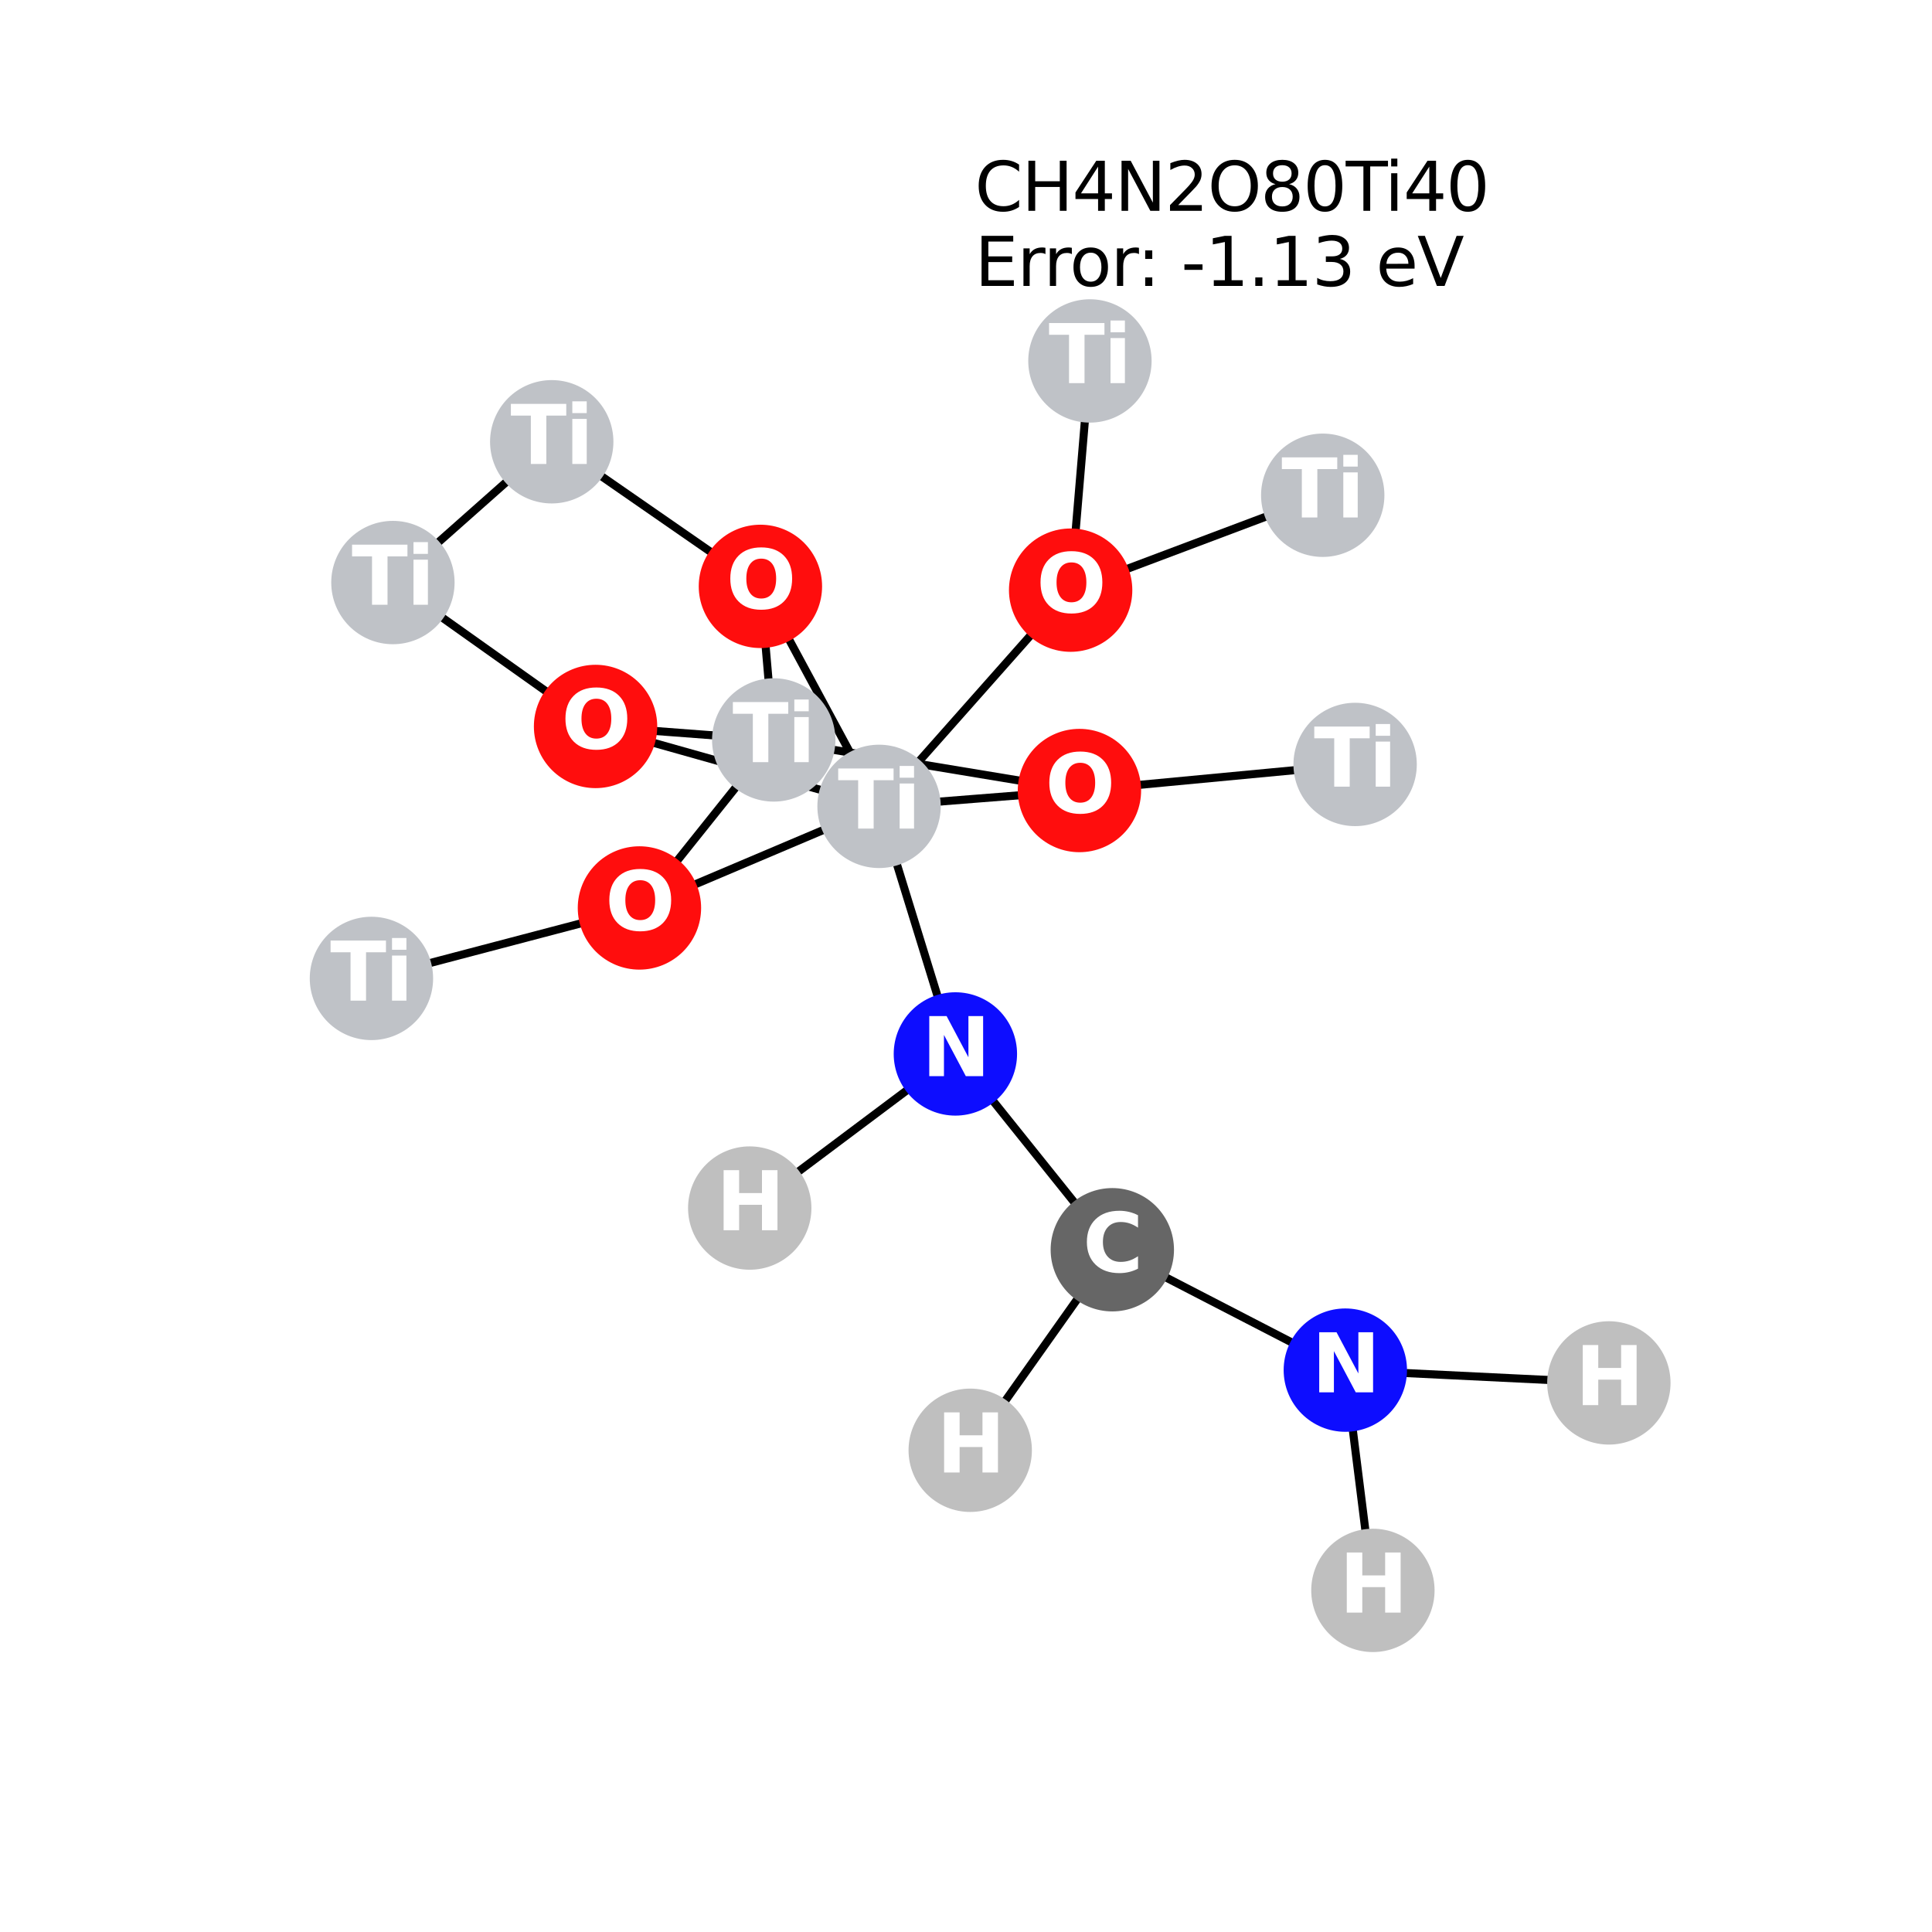 <?xml version="1.0" encoding="utf-8" standalone="no"?>
<!DOCTYPE svg PUBLIC "-//W3C//DTD SVG 1.1//EN"
  "http://www.w3.org/Graphics/SVG/1.1/DTD/svg11.dtd">
<svg xmlns:xlink="http://www.w3.org/1999/xlink" width="288pt" height="288pt" viewBox="0 0 288 288" xmlns="http://www.w3.org/2000/svg" version="1.1">
 <defs>
  <style type="text/css">*{stroke-linejoin: round; stroke-linecap: butt}</style>
 </defs>
 <g id="figure_1">
  <g id="patch_1">
   <path d="M 0 288 
L 288 288 
L 288 0 
L 0 0 
z
" style="fill: #ffffff"/>
  </g>
  <g id="axes_1">
   <g id="LineCollection_1">
    <path d="M 115.339 110.301 
L 160.91 117.843 
" clip-path="url(#p4053e6e95c)" style="fill: none; stroke: #000000; stroke-width: 1.2"/>
    <path d="M 115.339 110.301 
L 113.354 87.41 
" clip-path="url(#p4053e6e95c)" style="fill: none; stroke: #000000; stroke-width: 1.2"/>
    <path d="M 115.339 110.301 
L 95.32 135.347 
" clip-path="url(#p4053e6e95c)" style="fill: none; stroke: #000000; stroke-width: 1.2"/>
    <path d="M 115.339 110.301 
L 88.779 108.292 
" clip-path="url(#p4053e6e95c)" style="fill: none; stroke: #000000; stroke-width: 1.2"/>
    <path d="M 197.177 73.827 
L 159.598 87.973 
" clip-path="url(#p4053e6e95c)" style="fill: none; stroke: #000000; stroke-width: 1.2"/>
    <path d="M 82.246 65.853 
L 58.571 86.839 
" clip-path="url(#p4053e6e95c)" style="fill: none; stroke: #000000; stroke-width: 1.2"/>
    <path d="M 82.246 65.853 
L 113.354 87.41 
" clip-path="url(#p4053e6e95c)" style="fill: none; stroke: #000000; stroke-width: 1.2"/>
    <path d="M 202.006 113.955 
L 160.91 117.843 
" clip-path="url(#p4053e6e95c)" style="fill: none; stroke: #000000; stroke-width: 1.2"/>
    <path d="M 159.598 87.973 
L 131.039 120.204 
" clip-path="url(#p4053e6e95c)" style="fill: none; stroke: #000000; stroke-width: 1.2"/>
    <path d="M 159.598 87.973 
L 162.473 53.804 
" clip-path="url(#p4053e6e95c)" style="fill: none; stroke: #000000; stroke-width: 1.2"/>
    <path d="M 131.039 120.204 
L 160.91 117.843 
" clip-path="url(#p4053e6e95c)" style="fill: none; stroke: #000000; stroke-width: 1.2"/>
    <path d="M 131.039 120.204 
L 113.354 87.41 
" clip-path="url(#p4053e6e95c)" style="fill: none; stroke: #000000; stroke-width: 1.2"/>
    <path d="M 131.039 120.204 
L 95.32 135.347 
" clip-path="url(#p4053e6e95c)" style="fill: none; stroke: #000000; stroke-width: 1.2"/>
    <path d="M 131.039 120.204 
L 88.779 108.292 
" clip-path="url(#p4053e6e95c)" style="fill: none; stroke: #000000; stroke-width: 1.2"/>
    <path d="M 131.039 120.204 
L 142.417 157.109 
" clip-path="url(#p4053e6e95c)" style="fill: none; stroke: #000000; stroke-width: 1.2"/>
    <path d="M 58.571 86.839 
L 88.779 108.292 
" clip-path="url(#p4053e6e95c)" style="fill: none; stroke: #000000; stroke-width: 1.2"/>
    <path d="M 95.32 135.347 
L 55.369 145.852 
" clip-path="url(#p4053e6e95c)" style="fill: none; stroke: #000000; stroke-width: 1.2"/>
    <path d="M 165.811 186.297 
L 144.629 216.19 
" clip-path="url(#p4053e6e95c)" style="fill: none; stroke: #000000; stroke-width: 1.2"/>
    <path d="M 165.811 186.297 
L 142.417 157.109 
" clip-path="url(#p4053e6e95c)" style="fill: none; stroke: #000000; stroke-width: 1.2"/>
    <path d="M 165.811 186.297 
L 200.546 204.243 
" clip-path="url(#p4053e6e95c)" style="fill: none; stroke: #000000; stroke-width: 1.2"/>
    <path d="M 142.417 157.109 
L 111.762 180.083 
" clip-path="url(#p4053e6e95c)" style="fill: none; stroke: #000000; stroke-width: 1.2"/>
    <path d="M 200.546 204.243 
L 204.656 237.076 
" clip-path="url(#p4053e6e95c)" style="fill: none; stroke: #000000; stroke-width: 1.2"/>
    <path d="M 200.546 204.243 
L 239.831 206.149 
" clip-path="url(#p4053e6e95c)" style="fill: none; stroke: #000000; stroke-width: 1.2"/>
   </g>
   <g id="PathCollection_1">
    <defs>
     <path id="C0_0_d6ccbff6bb" d="M 0 8.944 
C 2.372 8.944 4.647 8.002 6.325 6.325 
C 8.002 4.647 8.944 2.372 8.944 -0 
C 8.944 -2.372 8.002 -4.647 6.325 -6.325 
C 4.647 -8.002 2.372 -8.944 0 -8.944 
C -2.372 -8.944 -4.647 -8.002 -6.325 -6.325 
C -8.002 -4.647 -8.944 -2.372 -8.944 0 
C -8.944 2.372 -8.002 4.647 -6.325 6.325 
C -4.647 8.002 -2.372 8.944 0 8.944 
z
"/>
    </defs>
    <g clip-path="url(#p4053e6e95c)">
     <use xlink:href="#C0_0_d6ccbff6bb" x="115.339" y="110.301" style="fill: #bfc2c7; stroke: #bfc2c7; stroke-width: 0.5"/>
    </g>
    <g clip-path="url(#p4053e6e95c)">
     <use xlink:href="#C0_0_d6ccbff6bb" x="197.177" y="73.827" style="fill: #bfc2c7; stroke: #bfc2c7; stroke-width: 0.5"/>
    </g>
    <g clip-path="url(#p4053e6e95c)">
     <use xlink:href="#C0_0_d6ccbff6bb" x="82.246" y="65.853" style="fill: #bfc2c7; stroke: #bfc2c7; stroke-width: 0.5"/>
    </g>
    <g clip-path="url(#p4053e6e95c)">
     <use xlink:href="#C0_0_d6ccbff6bb" x="202.006" y="113.955" style="fill: #bfc2c7; stroke: #bfc2c7; stroke-width: 0.5"/>
    </g>
    <g clip-path="url(#p4053e6e95c)">
     <use xlink:href="#C0_0_d6ccbff6bb" x="159.598" y="87.973" style="fill: #ff0d0d; stroke: #ff0d0d; stroke-width: 0.5"/>
    </g>
    <g clip-path="url(#p4053e6e95c)">
     <use xlink:href="#C0_0_d6ccbff6bb" x="131.039" y="120.204" style="fill: #bfc2c7; stroke: #bfc2c7; stroke-width: 0.5"/>
    </g>
    <g clip-path="url(#p4053e6e95c)">
     <use xlink:href="#C0_0_d6ccbff6bb" x="162.473" y="53.804" style="fill: #bfc2c7; stroke: #bfc2c7; stroke-width: 0.5"/>
    </g>
    <g clip-path="url(#p4053e6e95c)">
     <use xlink:href="#C0_0_d6ccbff6bb" x="58.571" y="86.839" style="fill: #bfc2c7; stroke: #bfc2c7; stroke-width: 0.5"/>
    </g>
    <g clip-path="url(#p4053e6e95c)">
     <use xlink:href="#C0_0_d6ccbff6bb" x="95.32" y="135.347" style="fill: #ff0d0d; stroke: #ff0d0d; stroke-width: 0.5"/>
    </g>
    <g clip-path="url(#p4053e6e95c)">
     <use xlink:href="#C0_0_d6ccbff6bb" x="88.779" y="108.292" style="fill: #ff0d0d; stroke: #ff0d0d; stroke-width: 0.5"/>
    </g>
    <g clip-path="url(#p4053e6e95c)">
     <use xlink:href="#C0_0_d6ccbff6bb" x="55.369" y="145.852" style="fill: #bfc2c7; stroke: #bfc2c7; stroke-width: 0.5"/>
    </g>
    <g clip-path="url(#p4053e6e95c)">
     <use xlink:href="#C0_0_d6ccbff6bb" x="113.354" y="87.41" style="fill: #ff0d0d; stroke: #ff0d0d; stroke-width: 0.5"/>
    </g>
    <g clip-path="url(#p4053e6e95c)">
     <use xlink:href="#C0_0_d6ccbff6bb" x="160.91" y="117.843" style="fill: #ff0d0d; stroke: #ff0d0d; stroke-width: 0.5"/>
    </g>
    <g clip-path="url(#p4053e6e95c)">
     <use xlink:href="#C0_0_d6ccbff6bb" x="165.811" y="186.297" style="fill: #666666; stroke: #666666; stroke-width: 0.5"/>
    </g>
    <g clip-path="url(#p4053e6e95c)">
     <use xlink:href="#C0_0_d6ccbff6bb" x="144.629" y="216.19" style="fill: #bfbfbf; stroke: #bfbfbf; stroke-width: 0.5"/>
    </g>
    <g clip-path="url(#p4053e6e95c)">
     <use xlink:href="#C0_0_d6ccbff6bb" x="142.417" y="157.109" style="fill: #0d0dff; stroke: #0d0dff; stroke-width: 0.5"/>
    </g>
    <g clip-path="url(#p4053e6e95c)">
     <use xlink:href="#C0_0_d6ccbff6bb" x="111.762" y="180.083" style="fill: #bfbfbf; stroke: #bfbfbf; stroke-width: 0.5"/>
    </g>
    <g clip-path="url(#p4053e6e95c)">
     <use xlink:href="#C0_0_d6ccbff6bb" x="200.546" y="204.243" style="fill: #0d0dff; stroke: #0d0dff; stroke-width: 0.5"/>
    </g>
    <g clip-path="url(#p4053e6e95c)">
     <use xlink:href="#C0_0_d6ccbff6bb" x="204.656" y="237.076" style="fill: #bfbfbf; stroke: #bfbfbf; stroke-width: 0.5"/>
    </g>
    <g clip-path="url(#p4053e6e95c)">
     <use xlink:href="#C0_0_d6ccbff6bb" x="239.831" y="206.149" style="fill: #bfbfbf; stroke: #bfbfbf; stroke-width: 0.5"/>
    </g>
   </g>
   <g id="text_1">
    <g clip-path="url(#p4053e6e95c)">
     <!-- Ti -->
     <g style="fill: #ffffff" transform="translate(109.189 113.613) scale(0.12 -0.12)">
      <defs>
       <path id="DejaVuSans-Bold-54" d="M 31 4666 
L 4331 4666 
L 4331 3756 
L 2784 3756 
L 2784 0 
L 1581 0 
L 1581 3756 
L 31 3756 
L 31 4666 
z
" transform="scale(0.016)"/>
       <path id="DejaVuSans-Bold-69" d="M 538 3500 
L 1656 3500 
L 1656 0 
L 538 0 
L 538 3500 
z
M 538 4863 
L 1656 4863 
L 1656 3950 
L 538 3950 
L 538 4863 
z
" transform="scale(0.016)"/>
      </defs>
      <use xlink:href="#DejaVuSans-Bold-54"/>
      <use xlink:href="#DejaVuSans-Bold-69" transform="translate(68.213 0)"/>
     </g>
    </g>
   </g>
   <g id="text_2">
    <g clip-path="url(#p4053e6e95c)">
     <!-- Ti -->
     <g style="fill: #ffffff" transform="translate(191.027 77.138) scale(0.12 -0.12)">
      <use xlink:href="#DejaVuSans-Bold-54"/>
      <use xlink:href="#DejaVuSans-Bold-69" transform="translate(68.213 0)"/>
     </g>
    </g>
   </g>
   <g id="text_3">
    <g clip-path="url(#p4053e6e95c)">
     <!-- Ti -->
     <g style="fill: #ffffff" transform="translate(76.096 69.164) scale(0.12 -0.12)">
      <use xlink:href="#DejaVuSans-Bold-54"/>
      <use xlink:href="#DejaVuSans-Bold-69" transform="translate(68.213 0)"/>
     </g>
    </g>
   </g>
   <g id="text_4">
    <g clip-path="url(#p4053e6e95c)">
     <!-- Ti -->
     <g style="fill: #ffffff" transform="translate(195.856 117.266) scale(0.12 -0.12)">
      <use xlink:href="#DejaVuSans-Bold-54"/>
      <use xlink:href="#DejaVuSans-Bold-69" transform="translate(68.213 0)"/>
     </g>
    </g>
   </g>
   <g id="text_5">
    <g clip-path="url(#p4053e6e95c)">
     <!-- O -->
     <g style="fill: #ffffff" transform="translate(154.497 91.284) scale(0.12 -0.12)">
      <defs>
       <path id="DejaVuSans-Bold-4f" d="M 2719 3878 
Q 2169 3878 1866 3472 
Q 1563 3066 1563 2328 
Q 1563 1594 1866 1187 
Q 2169 781 2719 781 
Q 3272 781 3575 1187 
Q 3878 1594 3878 2328 
Q 3878 3066 3575 3472 
Q 3272 3878 2719 3878 
z
M 2719 4750 
Q 3844 4750 4481 4106 
Q 5119 3463 5119 2328 
Q 5119 1197 4481 553 
Q 3844 -91 2719 -91 
Q 1597 -91 958 553 
Q 319 1197 319 2328 
Q 319 3463 958 4106 
Q 1597 4750 2719 4750 
z
" transform="scale(0.016)"/>
      </defs>
      <use xlink:href="#DejaVuSans-Bold-4f"/>
     </g>
    </g>
   </g>
   <g id="text_6">
    <g clip-path="url(#p4053e6e95c)">
     <!-- Ti -->
     <g style="fill: #ffffff" transform="translate(124.889 123.515) scale(0.12 -0.12)">
      <use xlink:href="#DejaVuSans-Bold-54"/>
      <use xlink:href="#DejaVuSans-Bold-69" transform="translate(68.213 0)"/>
     </g>
    </g>
   </g>
   <g id="text_7">
    <g clip-path="url(#p4053e6e95c)">
     <!-- Ti -->
     <g style="fill: #ffffff" transform="translate(156.323 57.115) scale(0.12 -0.12)">
      <use xlink:href="#DejaVuSans-Bold-54"/>
      <use xlink:href="#DejaVuSans-Bold-69" transform="translate(68.213 0)"/>
     </g>
    </g>
   </g>
   <g id="text_8">
    <g clip-path="url(#p4053e6e95c)">
     <!-- Ti -->
     <g style="fill: #ffffff" transform="translate(52.421 90.15) scale(0.12 -0.12)">
      <use xlink:href="#DejaVuSans-Bold-54"/>
      <use xlink:href="#DejaVuSans-Bold-69" transform="translate(68.213 0)"/>
     </g>
    </g>
   </g>
   <g id="text_9">
    <g clip-path="url(#p4053e6e95c)">
     <!-- O -->
     <g style="fill: #ffffff" transform="translate(90.219 138.658) scale(0.12 -0.12)">
      <use xlink:href="#DejaVuSans-Bold-4f"/>
     </g>
    </g>
   </g>
   <g id="text_10">
    <g clip-path="url(#p4053e6e95c)">
     <!-- O -->
     <g style="fill: #ffffff" transform="translate(83.678 111.603) scale(0.12 -0.12)">
      <use xlink:href="#DejaVuSans-Bold-4f"/>
     </g>
    </g>
   </g>
   <g id="text_11">
    <g clip-path="url(#p4053e6e95c)">
     <!-- Ti -->
     <g style="fill: #ffffff" transform="translate(49.219 149.164) scale(0.12 -0.12)">
      <use xlink:href="#DejaVuSans-Bold-54"/>
      <use xlink:href="#DejaVuSans-Bold-69" transform="translate(68.213 0)"/>
     </g>
    </g>
   </g>
   <g id="text_12">
    <g clip-path="url(#p4053e6e95c)">
     <!-- O -->
     <g style="fill: #ffffff" transform="translate(108.253 90.721) scale(0.12 -0.12)">
      <use xlink:href="#DejaVuSans-Bold-4f"/>
     </g>
    </g>
   </g>
   <g id="text_13">
    <g clip-path="url(#p4053e6e95c)">
     <!-- O -->
     <g style="fill: #ffffff" transform="translate(155.809 121.154) scale(0.12 -0.12)">
      <use xlink:href="#DejaVuSans-Bold-4f"/>
     </g>
    </g>
   </g>
   <g id="text_14">
    <g clip-path="url(#p4053e6e95c)">
     <!-- C -->
     <g style="fill: #ffffff" transform="translate(161.408 189.608) scale(0.12 -0.12)">
      <defs>
       <path id="DejaVuSans-Bold-43" d="M 4288 256 
Q 3956 84 3597 -3 
Q 3238 -91 2847 -91 
Q 1681 -91 1000 561 
Q 319 1213 319 2328 
Q 319 3447 1000 4098 
Q 1681 4750 2847 4750 
Q 3238 4750 3597 4662 
Q 3956 4575 4288 4403 
L 4288 3438 
Q 3953 3666 3628 3772 
Q 3303 3878 2944 3878 
Q 2300 3878 1931 3465 
Q 1563 3053 1563 2328 
Q 1563 1606 1931 1193 
Q 2300 781 2944 781 
Q 3303 781 3628 887 
Q 3953 994 4288 1222 
L 4288 256 
z
" transform="scale(0.016)"/>
      </defs>
      <use xlink:href="#DejaVuSans-Bold-43"/>
     </g>
    </g>
   </g>
   <g id="text_15">
    <g clip-path="url(#p4053e6e95c)">
     <!-- H -->
     <g style="fill: #ffffff" transform="translate(139.608 219.502) scale(0.12 -0.12)">
      <defs>
       <path id="DejaVuSans-Bold-48" d="M 588 4666 
L 1791 4666 
L 1791 2888 
L 3566 2888 
L 3566 4666 
L 4769 4666 
L 4769 0 
L 3566 0 
L 3566 1978 
L 1791 1978 
L 1791 0 
L 588 0 
L 588 4666 
z
" transform="scale(0.016)"/>
      </defs>
      <use xlink:href="#DejaVuSans-Bold-48"/>
     </g>
    </g>
   </g>
   <g id="text_16">
    <g clip-path="url(#p4053e6e95c)">
     <!-- N -->
     <g style="fill: #ffffff" transform="translate(137.396 160.42) scale(0.12 -0.12)">
      <defs>
       <path id="DejaVuSans-Bold-4e" d="M 588 4666 
L 1931 4666 
L 3628 1466 
L 3628 4666 
L 4769 4666 
L 4769 0 
L 3425 0 
L 1728 3200 
L 1728 0 
L 588 0 
L 588 4666 
z
" transform="scale(0.016)"/>
      </defs>
      <use xlink:href="#DejaVuSans-Bold-4e"/>
     </g>
    </g>
   </g>
   <g id="text_17">
    <g clip-path="url(#p4053e6e95c)">
     <!-- H -->
     <g style="fill: #ffffff" transform="translate(106.74 183.394) scale(0.12 -0.12)">
      <use xlink:href="#DejaVuSans-Bold-48"/>
     </g>
    </g>
   </g>
   <g id="text_18">
    <g clip-path="url(#p4053e6e95c)">
     <!-- N -->
     <g style="fill: #ffffff" transform="translate(195.525 207.554) scale(0.12 -0.12)">
      <use xlink:href="#DejaVuSans-Bold-4e"/>
     </g>
    </g>
   </g>
   <g id="text_19">
    <g clip-path="url(#p4053e6e95c)">
     <!-- H -->
     <g style="fill: #ffffff" transform="translate(199.635 240.388) scale(0.12 -0.12)">
      <use xlink:href="#DejaVuSans-Bold-48"/>
     </g>
    </g>
   </g>
   <g id="text_20">
    <g clip-path="url(#p4053e6e95c)">
     <!-- H -->
     <g style="fill: #ffffff" transform="translate(234.81 209.461) scale(0.12 -0.12)">
      <use xlink:href="#DejaVuSans-Bold-48"/>
     </g>
    </g>
   </g>
   <g id="text_21">
    <!-- CH4N2O80Ti40 -->
    <g transform="translate(145.317 31.425) scale(0.1 -0.1)">
     <defs>
      <path id="DejaVuSans-43" d="M 4122 4306 
L 4122 3641 
Q 3803 3938 3442 4084 
Q 3081 4231 2675 4231 
Q 1875 4231 1450 3742 
Q 1025 3253 1025 2328 
Q 1025 1406 1450 917 
Q 1875 428 2675 428 
Q 3081 428 3442 575 
Q 3803 722 4122 1019 
L 4122 359 
Q 3791 134 3420 21 
Q 3050 -91 2638 -91 
Q 1578 -91 968 557 
Q 359 1206 359 2328 
Q 359 3453 968 4101 
Q 1578 4750 2638 4750 
Q 3056 4750 3426 4639 
Q 3797 4528 4122 4306 
z
" transform="scale(0.016)"/>
      <path id="DejaVuSans-48" d="M 628 4666 
L 1259 4666 
L 1259 2753 
L 3553 2753 
L 3553 4666 
L 4184 4666 
L 4184 0 
L 3553 0 
L 3553 2222 
L 1259 2222 
L 1259 0 
L 628 0 
L 628 4666 
z
" transform="scale(0.016)"/>
      <path id="DejaVuSans-34" d="M 2419 4116 
L 825 1625 
L 2419 1625 
L 2419 4116 
z
M 2253 4666 
L 3047 4666 
L 3047 1625 
L 3713 1625 
L 3713 1100 
L 3047 1100 
L 3047 0 
L 2419 0 
L 2419 1100 
L 313 1100 
L 313 1709 
L 2253 4666 
z
" transform="scale(0.016)"/>
      <path id="DejaVuSans-4e" d="M 628 4666 
L 1478 4666 
L 3547 763 
L 3547 4666 
L 4159 4666 
L 4159 0 
L 3309 0 
L 1241 3903 
L 1241 0 
L 628 0 
L 628 4666 
z
" transform="scale(0.016)"/>
      <path id="DejaVuSans-32" d="M 1228 531 
L 3431 531 
L 3431 0 
L 469 0 
L 469 531 
Q 828 903 1448 1529 
Q 2069 2156 2228 2338 
Q 2531 2678 2651 2914 
Q 2772 3150 2772 3378 
Q 2772 3750 2511 3984 
Q 2250 4219 1831 4219 
Q 1534 4219 1204 4116 
Q 875 4013 500 3803 
L 500 4441 
Q 881 4594 1212 4672 
Q 1544 4750 1819 4750 
Q 2544 4750 2975 4387 
Q 3406 4025 3406 3419 
Q 3406 3131 3298 2873 
Q 3191 2616 2906 2266 
Q 2828 2175 2409 1742 
Q 1991 1309 1228 531 
z
" transform="scale(0.016)"/>
      <path id="DejaVuSans-4f" d="M 2522 4238 
Q 1834 4238 1429 3725 
Q 1025 3213 1025 2328 
Q 1025 1447 1429 934 
Q 1834 422 2522 422 
Q 3209 422 3611 934 
Q 4013 1447 4013 2328 
Q 4013 3213 3611 3725 
Q 3209 4238 2522 4238 
z
M 2522 4750 
Q 3503 4750 4090 4092 
Q 4678 3434 4678 2328 
Q 4678 1225 4090 567 
Q 3503 -91 2522 -91 
Q 1538 -91 948 565 
Q 359 1222 359 2328 
Q 359 3434 948 4092 
Q 1538 4750 2522 4750 
z
" transform="scale(0.016)"/>
      <path id="DejaVuSans-38" d="M 2034 2216 
Q 1584 2216 1326 1975 
Q 1069 1734 1069 1313 
Q 1069 891 1326 650 
Q 1584 409 2034 409 
Q 2484 409 2743 651 
Q 3003 894 3003 1313 
Q 3003 1734 2745 1975 
Q 2488 2216 2034 2216 
z
M 1403 2484 
Q 997 2584 770 2862 
Q 544 3141 544 3541 
Q 544 4100 942 4425 
Q 1341 4750 2034 4750 
Q 2731 4750 3128 4425 
Q 3525 4100 3525 3541 
Q 3525 3141 3298 2862 
Q 3072 2584 2669 2484 
Q 3125 2378 3379 2068 
Q 3634 1759 3634 1313 
Q 3634 634 3220 271 
Q 2806 -91 2034 -91 
Q 1263 -91 848 271 
Q 434 634 434 1313 
Q 434 1759 690 2068 
Q 947 2378 1403 2484 
z
M 1172 3481 
Q 1172 3119 1398 2916 
Q 1625 2713 2034 2713 
Q 2441 2713 2670 2916 
Q 2900 3119 2900 3481 
Q 2900 3844 2670 4047 
Q 2441 4250 2034 4250 
Q 1625 4250 1398 4047 
Q 1172 3844 1172 3481 
z
" transform="scale(0.016)"/>
      <path id="DejaVuSans-30" d="M 2034 4250 
Q 1547 4250 1301 3770 
Q 1056 3291 1056 2328 
Q 1056 1369 1301 889 
Q 1547 409 2034 409 
Q 2525 409 2770 889 
Q 3016 1369 3016 2328 
Q 3016 3291 2770 3770 
Q 2525 4250 2034 4250 
z
M 2034 4750 
Q 2819 4750 3233 4129 
Q 3647 3509 3647 2328 
Q 3647 1150 3233 529 
Q 2819 -91 2034 -91 
Q 1250 -91 836 529 
Q 422 1150 422 2328 
Q 422 3509 836 4129 
Q 1250 4750 2034 4750 
z
" transform="scale(0.016)"/>
      <path id="DejaVuSans-54" d="M -19 4666 
L 3928 4666 
L 3928 4134 
L 2272 4134 
L 2272 0 
L 1638 0 
L 1638 4134 
L -19 4134 
L -19 4666 
z
" transform="scale(0.016)"/>
      <path id="DejaVuSans-69" d="M 603 3500 
L 1178 3500 
L 1178 0 
L 603 0 
L 603 3500 
z
M 603 4863 
L 1178 4863 
L 1178 4134 
L 603 4134 
L 603 4863 
z
" transform="scale(0.016)"/>
     </defs>
     <use xlink:href="#DejaVuSans-43"/>
     <use xlink:href="#DejaVuSans-48" transform="translate(69.824 0)"/>
     <use xlink:href="#DejaVuSans-34" transform="translate(145.02 0)"/>
     <use xlink:href="#DejaVuSans-4e" transform="translate(208.643 0)"/>
     <use xlink:href="#DejaVuSans-32" transform="translate(283.447 0)"/>
     <use xlink:href="#DejaVuSans-4f" transform="translate(347.07 0)"/>
     <use xlink:href="#DejaVuSans-38" transform="translate(425.781 0)"/>
     <use xlink:href="#DejaVuSans-30" transform="translate(489.404 0)"/>
     <use xlink:href="#DejaVuSans-54" transform="translate(553.027 0)"/>
     <use xlink:href="#DejaVuSans-69" transform="translate(610.986 0)"/>
     <use xlink:href="#DejaVuSans-34" transform="translate(638.77 0)"/>
     <use xlink:href="#DejaVuSans-30" transform="translate(702.393 0)"/>
    </g>
    <!-- Error: -1.13 eV -->
    <g transform="translate(145.317 42.623) scale(0.1 -0.1)">
     <defs>
      <path id="DejaVuSans-45" d="M 628 4666 
L 3578 4666 
L 3578 4134 
L 1259 4134 
L 1259 2753 
L 3481 2753 
L 3481 2222 
L 1259 2222 
L 1259 531 
L 3634 531 
L 3634 0 
L 628 0 
L 628 4666 
z
" transform="scale(0.016)"/>
      <path id="DejaVuSans-72" d="M 2631 2963 
Q 2534 3019 2420 3045 
Q 2306 3072 2169 3072 
Q 1681 3072 1420 2755 
Q 1159 2438 1159 1844 
L 1159 0 
L 581 0 
L 581 3500 
L 1159 3500 
L 1159 2956 
Q 1341 3275 1631 3429 
Q 1922 3584 2338 3584 
Q 2397 3584 2469 3576 
Q 2541 3569 2628 3553 
L 2631 2963 
z
" transform="scale(0.016)"/>
      <path id="DejaVuSans-6f" d="M 1959 3097 
Q 1497 3097 1228 2736 
Q 959 2375 959 1747 
Q 959 1119 1226 758 
Q 1494 397 1959 397 
Q 2419 397 2687 759 
Q 2956 1122 2956 1747 
Q 2956 2369 2687 2733 
Q 2419 3097 1959 3097 
z
M 1959 3584 
Q 2709 3584 3137 3096 
Q 3566 2609 3566 1747 
Q 3566 888 3137 398 
Q 2709 -91 1959 -91 
Q 1206 -91 779 398 
Q 353 888 353 1747 
Q 353 2609 779 3096 
Q 1206 3584 1959 3584 
z
" transform="scale(0.016)"/>
      <path id="DejaVuSans-3a" d="M 750 794 
L 1409 794 
L 1409 0 
L 750 0 
L 750 794 
z
M 750 3309 
L 1409 3309 
L 1409 2516 
L 750 2516 
L 750 3309 
z
" transform="scale(0.016)"/>
      <path id="DejaVuSans-20" transform="scale(0.016)"/>
      <path id="DejaVuSans-2d" d="M 313 2009 
L 1997 2009 
L 1997 1497 
L 313 1497 
L 313 2009 
z
" transform="scale(0.016)"/>
      <path id="DejaVuSans-31" d="M 794 531 
L 1825 531 
L 1825 4091 
L 703 3866 
L 703 4441 
L 1819 4666 
L 2450 4666 
L 2450 531 
L 3481 531 
L 3481 0 
L 794 0 
L 794 531 
z
" transform="scale(0.016)"/>
      <path id="DejaVuSans-2e" d="M 684 794 
L 1344 794 
L 1344 0 
L 684 0 
L 684 794 
z
" transform="scale(0.016)"/>
      <path id="DejaVuSans-33" d="M 2597 2516 
Q 3050 2419 3304 2112 
Q 3559 1806 3559 1356 
Q 3559 666 3084 287 
Q 2609 -91 1734 -91 
Q 1441 -91 1130 -33 
Q 819 25 488 141 
L 488 750 
Q 750 597 1062 519 
Q 1375 441 1716 441 
Q 2309 441 2620 675 
Q 2931 909 2931 1356 
Q 2931 1769 2642 2001 
Q 2353 2234 1838 2234 
L 1294 2234 
L 1294 2753 
L 1863 2753 
Q 2328 2753 2575 2939 
Q 2822 3125 2822 3475 
Q 2822 3834 2567 4026 
Q 2313 4219 1838 4219 
Q 1578 4219 1281 4162 
Q 984 4106 628 3988 
L 628 4550 
Q 988 4650 1302 4700 
Q 1616 4750 1894 4750 
Q 2613 4750 3031 4423 
Q 3450 4097 3450 3541 
Q 3450 3153 3228 2886 
Q 3006 2619 2597 2516 
z
" transform="scale(0.016)"/>
      <path id="DejaVuSans-65" d="M 3597 1894 
L 3597 1613 
L 953 1613 
Q 991 1019 1311 708 
Q 1631 397 2203 397 
Q 2534 397 2845 478 
Q 3156 559 3463 722 
L 3463 178 
Q 3153 47 2828 -22 
Q 2503 -91 2169 -91 
Q 1331 -91 842 396 
Q 353 884 353 1716 
Q 353 2575 817 3079 
Q 1281 3584 2069 3584 
Q 2775 3584 3186 3129 
Q 3597 2675 3597 1894 
z
M 3022 2063 
Q 3016 2534 2758 2815 
Q 2500 3097 2075 3097 
Q 1594 3097 1305 2825 
Q 1016 2553 972 2059 
L 3022 2063 
z
" transform="scale(0.016)"/>
      <path id="DejaVuSans-56" d="M 1831 0 
L 50 4666 
L 709 4666 
L 2188 738 
L 3669 4666 
L 4325 4666 
L 2547 0 
L 1831 0 
z
" transform="scale(0.016)"/>
     </defs>
     <use xlink:href="#DejaVuSans-45"/>
     <use xlink:href="#DejaVuSans-72" transform="translate(63.184 0)"/>
     <use xlink:href="#DejaVuSans-72" transform="translate(102.547 0)"/>
     <use xlink:href="#DejaVuSans-6f" transform="translate(141.41 0)"/>
     <use xlink:href="#DejaVuSans-72" transform="translate(202.592 0)"/>
     <use xlink:href="#DejaVuSans-3a" transform="translate(241.955 0)"/>
     <use xlink:href="#DejaVuSans-20" transform="translate(275.646 0)"/>
     <use xlink:href="#DejaVuSans-2d" transform="translate(307.434 0)"/>
     <use xlink:href="#DejaVuSans-31" transform="translate(343.518 0)"/>
     <use xlink:href="#DejaVuSans-2e" transform="translate(407.141 0)"/>
     <use xlink:href="#DejaVuSans-31" transform="translate(438.928 0)"/>
     <use xlink:href="#DejaVuSans-33" transform="translate(502.551 0)"/>
     <use xlink:href="#DejaVuSans-20" transform="translate(566.174 0)"/>
     <use xlink:href="#DejaVuSans-65" transform="translate(597.961 0)"/>
     <use xlink:href="#DejaVuSans-56" transform="translate(659.484 0)"/>
    </g>
   </g>
  </g>
 </g>
 <defs>
  <clipPath id="p4053e6e95c">
   <rect x="36" y="34.56" width="223.2" height="221.76"/>
  </clipPath>
 </defs>
</svg>
